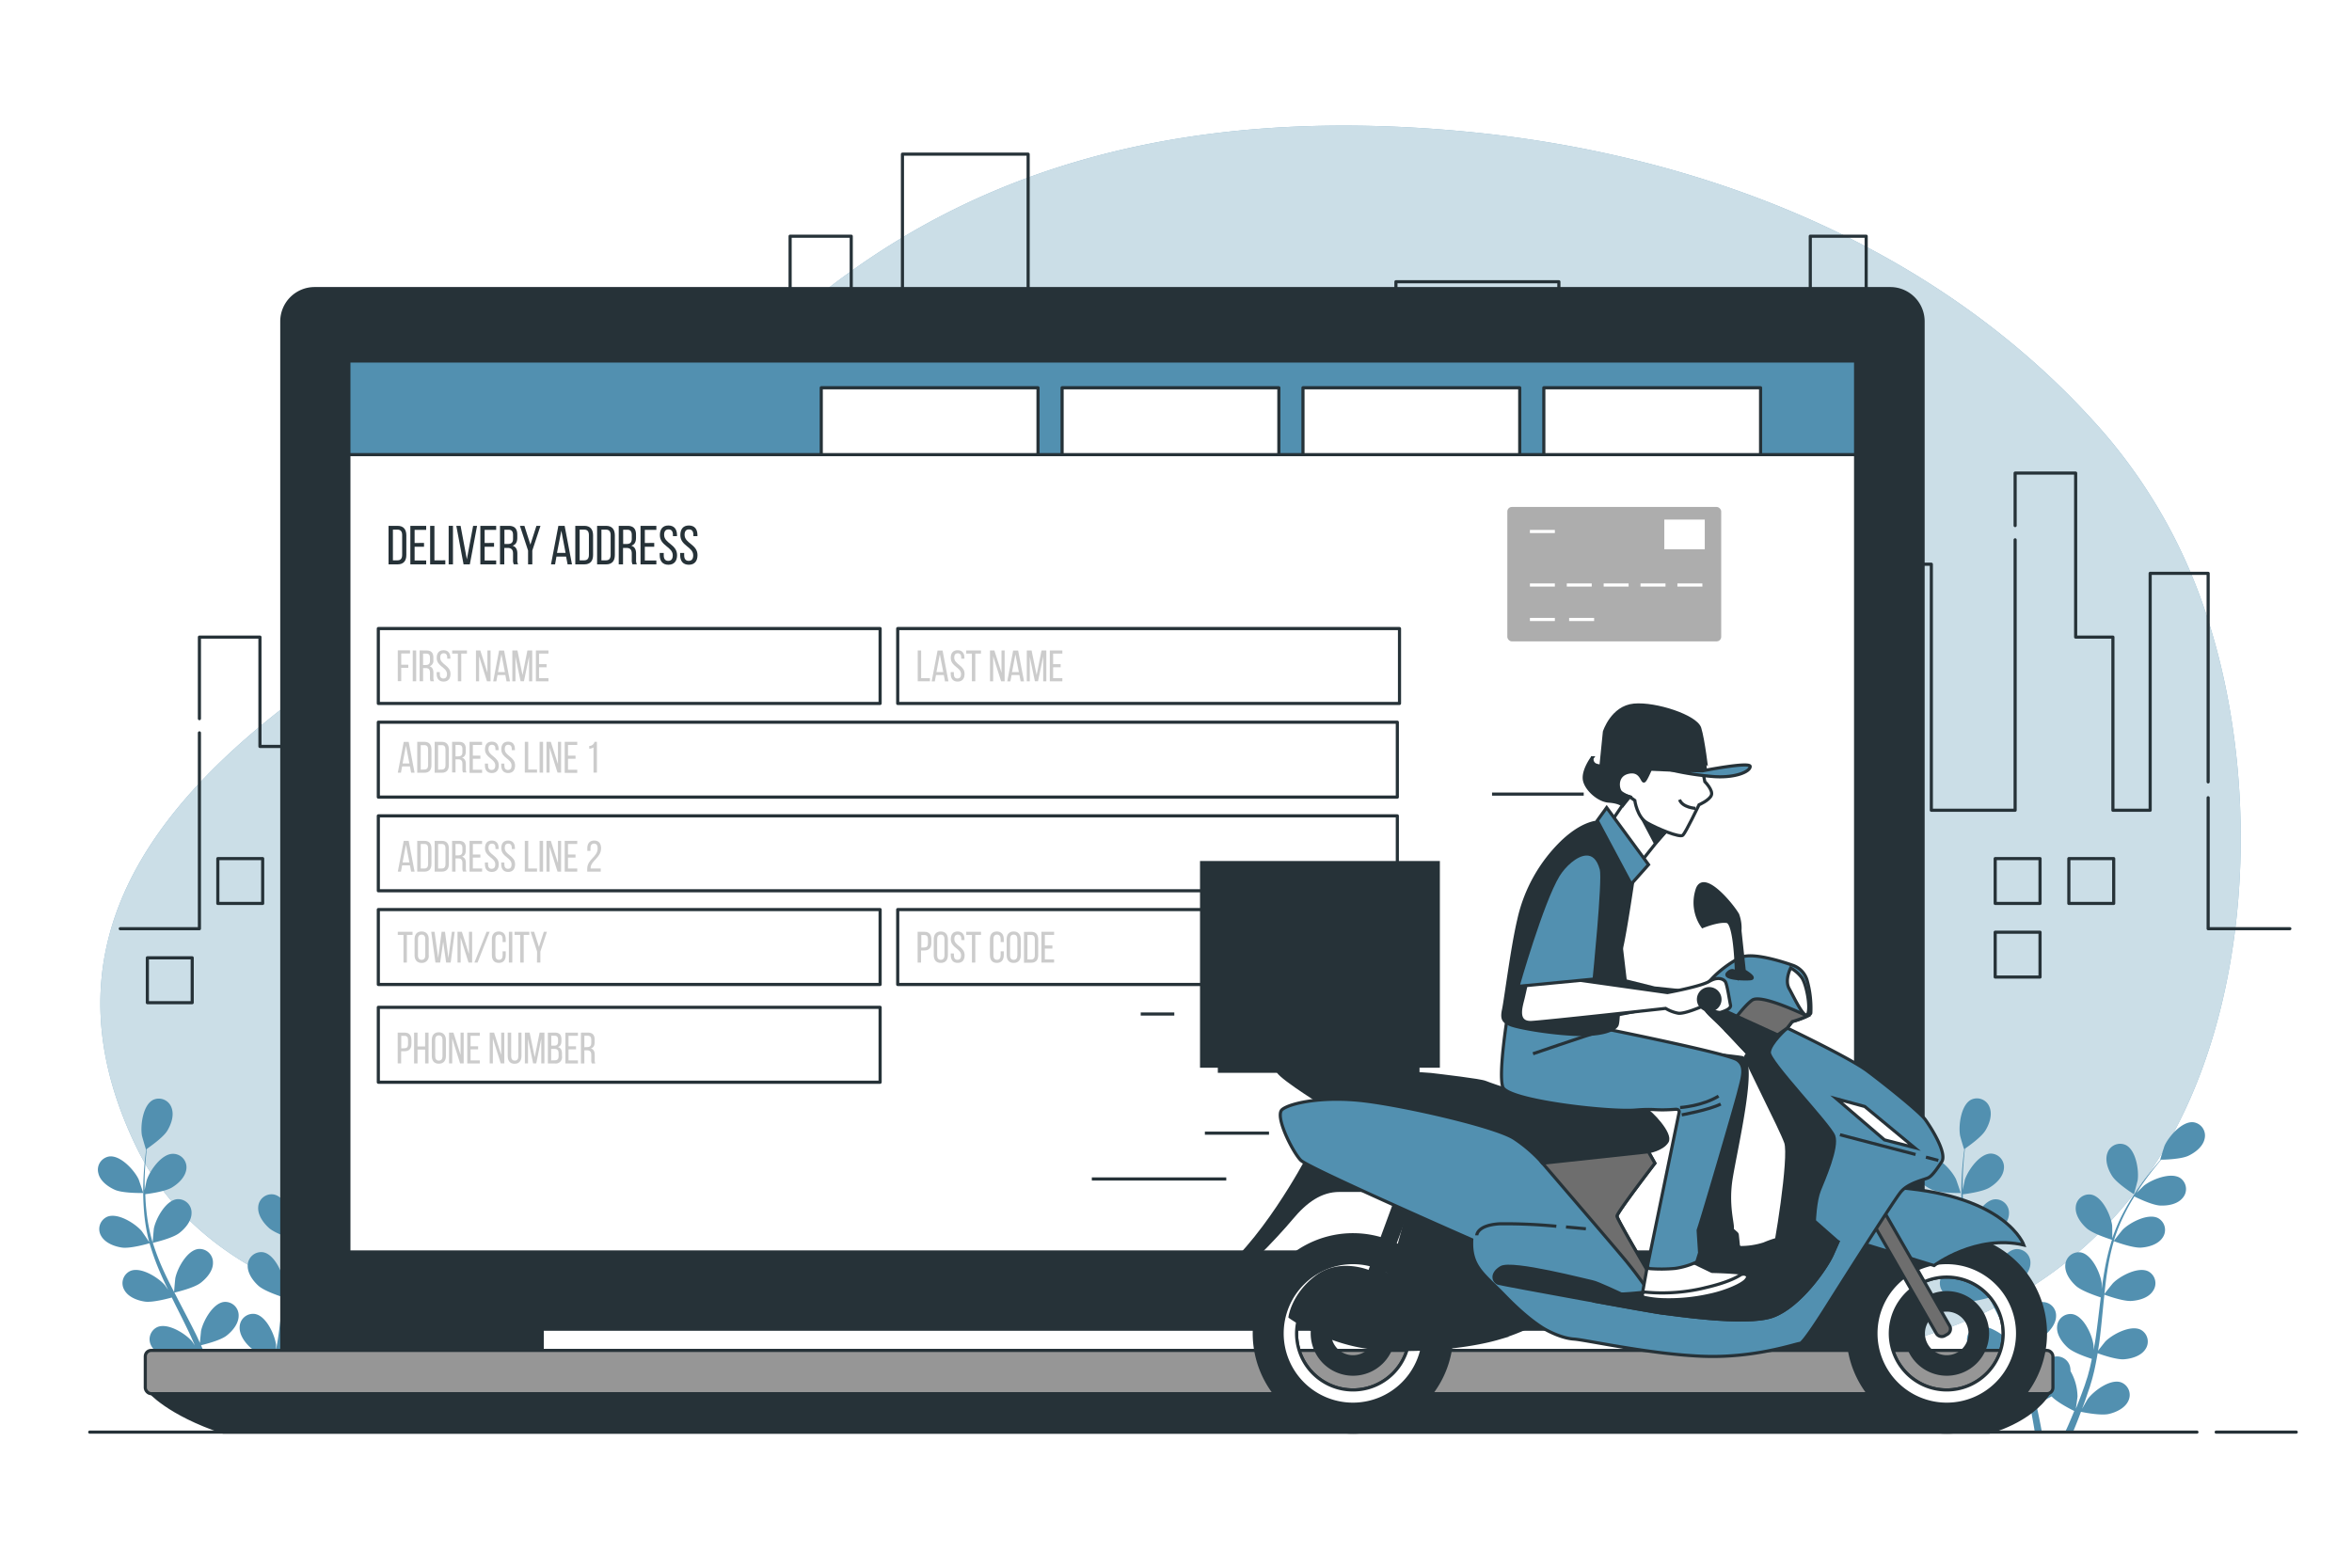 <svg class="animated" id="freepik_stories-delivery-address" xmlns="http://www.w3.org/2000/svg" viewBox="0 0 750 500" version="1.1" xmlns:xlink="http://www.w3.org/1999/xlink" ><style>svg#freepik_stories-delivery-address:not(.animated) .animable {opacity: 0;}svg#freepik_stories-delivery-address.animated #freepik--background-simple--inject-39 {animation: 1.5s Infinite  linear floating;animation-delay: 0s;}svg#freepik_stories-delivery-address.animated #freepik--Character--inject-39 {animation: 1.5s Infinite  linear shake;animation-delay: 0s;}            @keyframes floating {                0% {                    opacity: 1;                    transform: translateY(0px);                }                50% {                    transform: translateY(-10px);                }                100% {                    opacity: 1;                    transform: translateY(0px);                }            }                    @keyframes shake {                10%, 90% {                    transform: translate3d(-1px, 0, 0);                  }                  20%, 80% {                    transform: translate3d(2px, 0, 0);                  }                  30%, 50%, 70% {                    transform: translate3d(-4px, 0, 0);                  }                  40%, 60% {                    transform: translate3d(4px, 0, 0);                  }            }        </style><g id="freepik--background-simple--inject-39" class="animable" style="transform-origin: 373.266px 237.44px;"><path d="M704,197.43a169.29,169.29,0,0,0-33.21-59.53C619.5,79.11,544,49.33,467.73,42c-192-18.38-242.91,99.57-278.21,121.27C120.61,205.65-6.57,262,43.32,365.52c27.53,57.09,108.39,62.17,163,62.52,159.31,1,180.75-22.47,265.51-3.07s170.64,14.24,215-53.13C718.41,323.88,721.3,250.93,704,197.43Z" style="fill: #5290B0; transform-origin: 373.266px 237.44px;" id="el0p9dp0izk7cc" class="animable"></path><g id="elvf0ak0w6dup"><path d="M704,197.43a169.29,169.29,0,0,0-33.21-59.53C619.5,79.11,544,49.33,467.73,42c-192-18.38-242.91,99.57-278.21,121.27C120.61,205.65-6.57,262,43.32,365.52c27.53,57.09,108.39,62.17,163,62.52,159.31,1,180.75-22.47,265.51-3.07s170.64,14.24,215-53.13C718.41,323.88,721.3,250.93,704,197.43Z" style="fill: rgb(255, 255, 255); opacity: 0.7; transform-origin: 373.266px 237.44px;" class="animable" id="el2xdz99qu4xc"></path></g></g><g id="freepik--Buildings--inject-39" class="animable" style="transform-origin: 384.265px 184.48px;"><polyline points="704.13 254.43 704.13 296.2 730.18 296.2" style="fill: none; stroke: rgb(38, 50, 56); stroke-linecap: round; stroke-linejoin: round; transform-origin: 717.155px 275.315px;" id="elf6fq2vnnwwu" class="animable"></polyline><polyline points="642.58 167.63 642.58 150.89 661.88 150.89 661.88 203.2 673.76 203.2 673.76 258.42 685.64 258.42 685.64 182.86 704.13 182.86 704.13 249.38" style="fill: none; stroke: rgb(38, 50, 56); stroke-linecap: round; stroke-linejoin: round; transform-origin: 673.355px 204.655px;" id="el06js45tja7d" class="animable"></polyline><polyline points="63.59 229.2 63.59 203.2 82.89 203.2 82.89 238.07 102.19 238.07 102.19 177.04 146.73 177.04 146.73 232.26 186.81 232.26 186.81 159.61 219.47 159.61 219.47 229.36 251.95 229.36 251.95 75.33 271.44 75.33 271.44 139.26 287.77 139.26 287.77 49.17 327.85 49.17 327.85 238.07 381.3 238.07 381.3 113.11 415.44 113.11 415.44 185.76 445.13 185.76 445.13 89.86 497.09 89.86 497.09 194.48 523.82 194.48 523.82 133.45 544.6 133.45 544.6 174.14 565.38 174.14 565.38 124.73 577.26 124.73 577.26 75.33 595.08 75.33 595.08 215.66 611.36 215.66 611.36 179.95 615.86 179.95 615.86 258.42 642.58 258.42 642.58 172.17" style="fill: none; stroke: rgb(38, 50, 56); stroke-linecap: round; stroke-linejoin: round; transform-origin: 353.085px 153.795px;" id="elpzjlvk3j9a" class="animable"></polyline><polyline points="38.35 296.2 63.59 296.2 63.59 233.74" style="fill: none; stroke: rgb(38, 50, 56); stroke-linecap: round; stroke-linejoin: round; transform-origin: 50.97px 264.97px;" id="elfxmz9dbl834" class="animable"></polyline><rect x="636.22" y="273.84" width="14.3" height="14.3" style="fill: none; stroke: rgb(38, 50, 56); stroke-linecap: round; stroke-linejoin: round; transform-origin: 643.37px 280.99px;" id="elyhhqdelwa5m" class="animable"></rect><rect x="659.71" y="273.84" width="14.3" height="14.3" style="fill: none; stroke: rgb(38, 50, 56); stroke-linecap: round; stroke-linejoin: round; transform-origin: 666.86px 280.99px;" id="eltwzhq2a1p0j" class="animable"></rect><rect x="69.46" y="273.84" width="14.3" height="14.3" style="fill: none; stroke: rgb(38, 50, 56); stroke-linecap: round; stroke-linejoin: round; transform-origin: 76.61px 280.99px;" id="elqyx8cl0wfq" class="animable"></rect><rect x="46.99" y="305.49" width="14.3" height="14.3" style="fill: none; stroke: rgb(38, 50, 56); stroke-linecap: round; stroke-linejoin: round; transform-origin: 54.14px 312.64px;" id="elyxsmo479sb" class="animable"></rect><rect x="636.22" y="297.32" width="14.3" height="14.3" style="fill: none; stroke: rgb(38, 50, 56); stroke-linecap: round; stroke-linejoin: round; transform-origin: 643.37px 304.47px;" id="elzn9sc9pv4gl" class="animable"></rect></g><g id="freepik--Plants--inject-39" class="animable" style="transform-origin: 367.169px 403.573px;"><path d="M616.21,379.5c2.6,1.14,8.95,1,9,1s-1.37-4.16-1.49-4.41c-1.39-2.91-5.8-7.73-9.39-7.24a4.28,4.28,0,0,0-3.44,5.36C611.45,376.69,614,378.53,616.21,379.5Z" style="fill: #5290B0; transform-origin: 617.974px 374.66px;" id="elevmgf67zqbp" class="animable"></path><path d="M618.4,397.9c2.7.4,8.37-1.25,8.82-1.38a74.48,74.48,0,0,0,3.44,9.51c.78,1.81,1.62,3.6,2.48,5.39-.51-.76-1-1.43-1.06-1.52-2.11-2.44-7.63-5.92-11-4.51a4.28,4.28,0,0,0-1.9,6.09c1.23,2.24,4.17,3.35,6.56,3.69s7.29-.95,8.57-1.31c.34.68.67,1.37,1,2.05,1.65,3.27,3.3,6.52,4.82,9.77.54,1.14,1,2.28,1.52,3.43-.46-.68-.86-1.24-.92-1.32-2.12-2.44-7.64-5.92-11-4.51a4.29,4.29,0,0,0-1.9,6.09c1.23,2.24,4.18,3.34,6.56,3.69s6.82-.82,8.34-1.25c.47,1.19.94,2.38,1.34,3.55.26.8.56,1.56.77,2.38s.45,1.62.67,2.41c.37,1.55.76,3.14,1.09,4.66.23,1.05.43,2.06.64,3.08-.52-1.15-1.59-3.36-1.7-3.54-1.72-2.74-6.65-7-10.16-6.12a4.3,4.3,0,0,0-2.8,5.73c.88,2.4,3.63,3.94,5.93,4.65,2.55.77,8.17.06,8.88,0,.33,1.68.64,3.32.91,4.87.21,1.15.39,2.25.56,3.31h2.25c-.21-1.18-.44-2.41-.7-3.7-.33-1.71-.73-3.53-1.15-5.4a42.92,42.92,0,0,0,4.95-2.32c1.86,2,6.6,4.35,7.22,4.65-.65,1.59-1.29,3.13-1.92,4.57l-1,2.2H661c.19-.45.38-.9.57-1.37.66-1.61,1.34-3.34,2-5.13.68.14,6.25,1.28,8.85.69,2.35-.53,5.2-1.86,6.26-4.19a4.29,4.29,0,0,0-2.37-5.92c-3.43-1.15-8.67,2.74-10.58,5.34-.12.16-1.16,2-1.8,3.11.27-.74.55-1.44.82-2.2.55-1.49,1-3,1.6-4.62.23-.79.47-1.58.71-2.39s.43-1.67.65-2.51c.46-2,.84-4,1.18-6,1.3.48,6,2.1,8.39,1.93s5.43-1.05,6.83-3.19a4.29,4.29,0,0,0-1.44-6.21c-3.22-1.66-9,1.4-11.28,3.68-.14.14-1.6,2-2.38,3,.19-1.23.39-2.44.54-3.69.45-3.59.78-7.23,1.14-10.87.11-1.11.23-2.22.35-3.33.46.17,6,2.22,8.68,2,2.4-.16,5.43-1,6.82-3.19a4.28,4.28,0,0,0-1.44-6.21c-3.22-1.66-9,1.4-11.27,3.68-.18.17-2.27,2.79-2.77,3.49.25-2.45.53-4.88.91-7.27a75.62,75.62,0,0,1,2.08-9.56c.22.08,6,2.25,8.73,2.05,2.41-.16,5.43-1.05,6.83-3.19a4.29,4.29,0,0,0-1.44-6.21c-3.22-1.66-9,1.4-11.28,3.68-.18.18-2.43,3-2.8,3.54,0-.18.09-.37.14-.55a55.73,55.73,0,0,1,3.79-9.05c.82-1.61,1.7-3.1,2.58-4.54,1,.52,5.75,2.81,8.27,2.91s5.51-.45,7.13-2.43a4.28,4.28,0,0,0-.74-6.33c-3-2-9.09.41-11.61,2.42-.14.11-1.42,1.38-2.33,2.32.41-.64.82-1.31,1.22-1.92,1.52-2.28,3.05-4.27,4.41-6,.79-1,1.52-1.87,2.21-2.69,1.27,0,6.39-.18,8.63-1.23s4.68-2.94,5.21-5.44a4.28,4.28,0,0,0-3.58-5.27c-3.6-.39-7.87,4.54-9.19,7.49-.11.26-1.43,4.45-1.37,4.45H689c-.68.78-1.4,1.61-2.17,2.54-1.41,1.73-3,3.7-4.55,5.95a76.32,76.32,0,0,0-4.72,7.52,55.29,55.29,0,0,0-4,9.08s0,.08,0,.11c0-1.06,0-4-.05-4.25-.42-3.2-3.11-9.15-6.66-9.81a4.27,4.27,0,0,0-4.94,4c-.21,2.54,1.63,5.09,3.43,6.7,2,1.81,7.67,3.57,8.12,3.71a74.64,74.64,0,0,0-2.38,9.83c-.35,1.94-.64,3.9-.9,5.87,0-.92,0-1.74,0-1.85-.41-3.21-3.1-9.16-6.66-9.82a4.29,4.29,0,0,0-4.94,4c-.21,2.55,1.64,5.1,3.44,6.71s6.6,3.22,7.87,3.63c-.09.75-.19,1.51-.28,2.26-.44,3.64-.86,7.26-1.37,10.81-.19,1.25-.41,2.47-.63,3.69,0-.81,0-1.5-.05-1.6-.41-3.2-3.1-9.15-6.66-9.81a4.28,4.28,0,0,0-4.94,4c-.21,2.54,1.64,5.09,3.44,6.7s6.14,3.07,7.64,3.56c-.26,1.24-.52,2.49-.83,3.69-.24.81-.4,1.61-.68,2.42s-.51,1.59-.77,2.37c-.54,1.5-1.09,3-1.66,4.49-.39,1-.77,2-1.16,2.92.19-1.24.53-3.68.53-3.88a16.64,16.64,0,0,0-2.23-8.1,5,5,0,0,0-.06-.94,4.29,4.29,0,0,0-5.24-3.64c-3.49.93-5.71,7.07-5.88,10.3,0,.19.12,2.27.22,3.58-.18-.76-.34-1.5-.53-2.28-.37-1.55-.78-3.08-1.22-4.73-.23-.79-.48-1.59-.72-2.4s-.56-1.62-.85-2.44c-.69-1.89-1.48-3.78-2.32-5.66,1.35-.32,6.14-1.54,8.07-3s3.94-3.87,3.93-6.43a4.29,4.29,0,0,0-4.63-4.38c-3.6.39-6.72,6.12-7.37,9.29,0,.19-.26,2.52-.35,3.8-.51-1.13-1-2.26-1.58-3.38-1.61-3.24-3.34-6.47-5-9.69l-1.55-3c.49-.11,6.21-1.44,8.37-3.1,1.91-1.47,3.94-3.87,3.93-6.42a4.29,4.29,0,0,0-4.63-4.39c-3.6.39-6.72,6.12-7.37,9.29,0,.24-.36,3.58-.39,4.44-1.13-2.19-2.24-4.37-3.25-6.57a75.38,75.38,0,0,1-3.53-9.12c.22-.05,6.21-1.41,8.41-3.11,1.92-1.46,3.95-3.87,3.93-6.42a4.28,4.28,0,0,0-4.63-4.39c-3.59.39-6.72,6.12-7.37,9.29,0,.25-.37,3.85-.39,4.5,0-.18-.13-.36-.18-.54a54.63,54.63,0,0,1-1.83-9.63c-.21-1.8-.3-3.53-.35-5.22,1.14-.13,6.34-.83,8.5-2.13s4.35-3.42,4.61-6a4.29,4.29,0,0,0-4.12-4.87c-3.62,0-7.35,5.35-8.35,8.43,0,.16-.41,1.92-.66,3.21,0-.76,0-1.55,0-2.27,0-2.74.18-5.25.35-7.47.11-1.26.23-2.39.36-3.46,1.05-.72,5.23-3.67,6.52-5.78s2.28-5,1.35-7.42a4.29,4.29,0,0,0-5.9-2.42c-3.21,1.66-4.06,8.14-3.53,11.32,0,.28,1.26,4.5,1.32,4.47l.06-.05c-.14,1-.28,2.12-.41,3.32-.22,2.22-.45,4.73-.51,7.48a77.05,77.05,0,0,0,.21,8.87,55.76,55.76,0,0,0,1.64,9.79s0,.08,0,.12c-.57-.9-2.25-3.34-2.4-3.52-2.11-2.44-7.63-5.92-11-4.51a4.29,4.29,0,0,0-1.9,6.09C613.07,396.45,616,397.55,618.4,397.9Z" style="fill: #5290B0; transform-origin: 657.272px 403.553px;" id="el1iwxle7jqsp" class="animable"></path><path d="M680.47,380.9s1.15-4.22,1.19-4.5c.45-3.2-.57-9.65-3.83-11.22a4.28,4.28,0,0,0-5.83,2.58c-.87,2.4.23,5.35,1.55,7.37C675.09,377.51,680.46,380.9,680.47,380.9Z" style="fill: #5290B0; transform-origin: 676.725px 372.851px;" id="elbkbckteojvt" class="animable"></path><path d="M36.68,379.5c2.6,1.14,9,1,9,1s-1.37-4.16-1.49-4.41c-1.39-2.91-5.8-7.73-9.39-7.24a4.27,4.27,0,0,0-3.43,5.36C31.92,376.69,34.47,378.53,36.68,379.5Z" style="fill: #5290B0; transform-origin: 38.447px 374.66px;" id="elmvpug3wp5k" class="animable"></path><path d="M38.88,397.9c2.69.4,8.36-1.25,8.81-1.38A76,76,0,0,0,51.13,406c.78,1.81,1.62,3.6,2.49,5.39-.52-.76-1-1.43-1.06-1.52-2.12-2.44-7.64-5.92-11-4.51a4.29,4.29,0,0,0-1.9,6.09c1.23,2.24,4.18,3.35,6.56,3.69s7.29-.95,8.57-1.31c.34.68.67,1.37,1,2.05,1.64,3.27,3.29,6.52,4.81,9.77.54,1.14,1,2.28,1.52,3.43-.46-.68-.85-1.24-.92-1.32-2.12-2.44-7.64-5.92-11-4.51a4.29,4.29,0,0,0-1.9,6.09c1.23,2.24,4.18,3.34,6.57,3.69s6.81-.82,8.33-1.25c.47,1.19.94,2.38,1.34,3.55.26.8.56,1.56.77,2.38s.45,1.62.67,2.41c.37,1.55.77,3.14,1.09,4.66.23,1.05.44,2.06.64,3.08-.52-1.15-1.59-3.36-1.7-3.54-1.72-2.74-6.65-7-10.16-6.12A4.29,4.29,0,0,0,53.14,444c.87,2.4,3.62,3.94,5.93,4.65,2.54.77,8.16.06,8.87,0,.33,1.68.65,3.32.92,4.87.2,1.15.38,2.25.55,3.31h2.26c-.22-1.18-.45-2.41-.71-3.7-.33-1.71-.72-3.53-1.14-5.4a43.91,43.91,0,0,0,4.94-2.32c1.86,2,6.6,4.35,7.22,4.65-.65,1.59-1.29,3.13-1.92,4.57-.33.76-.66,1.48-1,2.2h2.38c.19-.45.38-.9.57-1.37.67-1.61,1.34-3.34,2-5.13.68.14,6.25,1.28,8.85.69,2.35-.53,5.2-1.86,6.26-4.19a4.28,4.28,0,0,0-2.37-5.92c-3.43-1.15-8.66,2.74-10.58,5.34-.12.16-1.16,2-1.8,3.11.28-.74.55-1.44.82-2.2.55-1.49,1-3,1.6-4.62.23-.79.47-1.58.71-2.39s.43-1.67.65-2.51c.47-2,.84-4,1.18-6,1.31.48,6,2.1,8.39,1.93s5.43-1.05,6.83-3.19a4.28,4.28,0,0,0-1.44-6.21c-3.22-1.66-9,1.4-11.28,3.68-.14.14-1.6,2-2.38,3,.19-1.23.39-2.44.54-3.69.45-3.59.79-7.23,1.14-10.87.11-1.11.23-2.22.35-3.33.46.17,6,2.22,8.68,2,2.41-.16,5.43-1,6.82-3.19a4.28,4.28,0,0,0-1.44-6.21c-3.21-1.66-9,1.4-11.27,3.68-.17.17-2.27,2.79-2.77,3.49.26-2.45.54-4.88.91-7.27a75.62,75.62,0,0,1,2.09-9.56c.21.08,5.95,2.25,8.73,2.05,2.4-.16,5.43-1.05,6.82-3.19a4.29,4.29,0,0,0-1.44-6.21c-3.22-1.66-9,1.4-11.27,3.68-.18.18-2.44,3-2.81,3.54.05-.18.09-.37.14-.55a55.73,55.73,0,0,1,3.79-9.05c.82-1.61,1.7-3.1,2.59-4.54,1,.52,5.75,2.81,8.26,2.91s5.51-.45,7.14-2.43a4.29,4.29,0,0,0-.75-6.33c-3-2-9.09.41-11.61,2.42-.14.11-1.41,1.38-2.33,2.32.41-.64.82-1.31,1.23-1.92,1.51-2.28,3-4.27,4.4-6,.79-1,1.52-1.87,2.21-2.69,1.27,0,6.39-.18,8.63-1.23s4.68-2.94,5.21-5.44a4.28,4.28,0,0,0-3.58-5.27c-3.6-.39-7.87,4.54-9.19,7.49-.11.26-1.43,4.45-1.36,4.45h.07c-.68.78-1.4,1.61-2.17,2.54-1.41,1.73-3,3.7-4.55,5.95A78.24,78.24,0,0,0,98,385.83a55.29,55.29,0,0,0-4,9.08l0,.11c0-1.06,0-4-.06-4.25-.42-3.2-3.1-9.15-6.66-9.81a4.27,4.27,0,0,0-4.94,4c-.21,2.54,1.64,5.09,3.44,6.7,2,1.81,7.66,3.57,8.11,3.71a76.25,76.25,0,0,0-2.38,9.83c-.35,1.94-.63,3.9-.9,5.87,0-.92,0-1.74,0-1.85-.42-3.21-3.11-9.16-6.67-9.82a4.29,4.29,0,0,0-4.94,4c-.2,2.55,1.64,5.1,3.44,6.71s6.6,3.22,7.87,3.63c-.09.75-.19,1.51-.28,2.26-.44,3.64-.85,7.26-1.37,10.81-.18,1.25-.41,2.47-.63,3.69,0-.81,0-1.5,0-1.6-.42-3.2-3.11-9.15-6.66-9.81a4.27,4.27,0,0,0-4.94,4c-.21,2.54,1.63,5.09,3.43,6.7s6.14,3.07,7.65,3.56c-.27,1.24-.53,2.49-.84,3.69-.23.81-.4,1.61-.68,2.42s-.51,1.59-.77,2.37c-.54,1.5-1.09,3-1.66,4.49-.38,1-.77,2-1.16,2.92.2-1.24.53-3.68.53-3.88a16.64,16.64,0,0,0-2.23-8.1,5,5,0,0,0-.06-.94,4.28,4.28,0,0,0-5.23-3.64c-3.5.93-5.72,7.07-5.88,10.3,0,.19.11,2.27.21,3.58-.18-.76-.34-1.5-.53-2.28-.37-1.55-.78-3.08-1.21-4.73-.24-.79-.48-1.59-.73-2.4s-.56-1.62-.84-2.44c-.69-1.89-1.49-3.78-2.33-5.66,1.36-.32,6.15-1.54,8.07-3s3.95-3.87,3.93-6.43a4.29,4.29,0,0,0-4.63-4.38c-3.6.39-6.72,6.12-7.37,9.29,0,.19-.26,2.52-.35,3.8-.51-1.13-1-2.26-1.58-3.38-1.61-3.24-3.33-6.47-5-9.69-.53-1-1-2-1.55-3,.48-.11,6.2-1.44,8.36-3.1,1.91-1.47,4-3.87,3.93-6.42a4.29,4.29,0,0,0-4.63-4.39c-3.6.39-6.72,6.12-7.37,9.29-.05.24-.35,3.58-.39,4.44-1.13-2.19-2.24-4.37-3.25-6.57a75.38,75.38,0,0,1-3.53-9.12c.23-.05,6.21-1.41,8.41-3.11,1.92-1.46,3.95-3.87,3.93-6.42a4.28,4.28,0,0,0-4.62-4.39c-3.6.39-6.72,6.12-7.38,9.29-.05.25-.37,3.85-.38,4.5-.06-.18-.14-.36-.19-.54a55.56,55.56,0,0,1-1.83-9.63c-.2-1.8-.3-3.53-.35-5.22,1.14-.13,6.35-.83,8.5-2.13s4.35-3.42,4.61-6A4.29,4.29,0,0,0,55.12,368c-3.61,0-7.35,5.35-8.34,8.43-.06.16-.42,1.92-.67,3.21,0-.76,0-1.55,0-2.27,0-2.74.17-5.25.35-7.47.1-1.26.23-2.39.35-3.46,1-.72,5.24-3.67,6.52-5.78s2.29-5,1.35-7.42a4.29,4.29,0,0,0-5.9-2.42c-3.21,1.66-4.06,8.14-3.53,11.32.05.28,1.26,4.5,1.32,4.47l.06-.05c-.14,1-.28,2.12-.41,3.32-.22,2.22-.45,4.73-.51,7.48a77.05,77.05,0,0,0,.21,8.87A55.8,55.8,0,0,0,47.54,396l0,.12c-.57-.9-2.24-3.34-2.39-3.52-2.12-2.44-7.64-5.92-11-4.51a4.29,4.29,0,0,0-1.9,6.09C33.54,396.45,36.49,397.55,38.88,397.9Z" style="fill: #5290B0; transform-origin: 77.607px 403.613px;" id="elrxq653yilgq" class="animable"></path><path d="M100.94,380.9c.06,0,1.16-4.22,1.19-4.5.45-3.2-.57-9.65-3.83-11.22a4.28,4.28,0,0,0-5.83,2.58c-.87,2.4.24,5.35,1.55,7.37C95.56,377.51,100.94,380.9,100.94,380.9Z" style="fill: #5290B0; transform-origin: 97.196px 372.851px;" id="elyf0fm19fczf" class="animable"></path></g><g id="freepik--Device--inject-39" class="animable" style="transform-origin: 350.48px 274.405px;"><path d="M100.32,92.05H602.77a10.46,10.46,0,0,1,10.46,10.46V431.76a0,0,0,0,1,0,0H89.86a0,0,0,0,1,0,0V102.51A10.46,10.46,0,0,1,100.32,92.05Z" style="fill: rgb(38, 50, 56); stroke: rgb(38, 50, 56); stroke-miterlimit: 10; transform-origin: 351.545px 261.905px;" id="el602pnuzp4rv" class="animable"></path><rect x="111.25" y="115.13" width="480.46" height="284.18" style="fill: rgb(255, 255, 255); stroke: rgb(38, 50, 56); stroke-linecap: round; stroke-linejoin: round; transform-origin: 351.48px 257.22px;" id="el9fe4mej95fk" class="animable"></rect><rect x="120.64" y="200.47" width="160.01" height="23.89" style="fill: rgb(255, 255, 255); stroke: rgb(38, 50, 56); stroke-linecap: round; stroke-linejoin: round; transform-origin: 200.645px 212.415px;" id="elv9qyhdntlyp" class="animable"></rect><rect x="120.64" y="321.28" width="160.01" height="23.89" style="fill: rgb(255, 255, 255); stroke: rgb(38, 50, 56); stroke-linecap: round; stroke-linejoin: round; transform-origin: 200.645px 333.225px;" id="el6moj863zvmn" class="animable"></rect><rect x="286.26" y="200.47" width="160.01" height="23.89" style="fill: rgb(255, 255, 255); stroke: rgb(38, 50, 56); stroke-linecap: round; stroke-linejoin: round; transform-origin: 366.265px 212.415px;" id="elgi8eplu1m6f" class="animable"></rect><rect x="120.64" y="290.1" width="160.01" height="23.89" style="fill: rgb(255, 255, 255); stroke: rgb(38, 50, 56); stroke-linecap: round; stroke-linejoin: round; transform-origin: 200.645px 302.045px;" id="elua71ohoq8j9" class="animable"></rect><rect x="286.26" y="290.1" width="160.01" height="23.89" style="fill: rgb(255, 255, 255); stroke: rgb(38, 50, 56); stroke-linecap: round; stroke-linejoin: round; transform-origin: 366.265px 302.045px;" id="el75fnta12a8f" class="animable"></rect><rect x="120.64" y="230.34" width="324.94" height="23.89" style="fill: rgb(255, 255, 255); stroke: rgb(38, 50, 56); stroke-linecap: round; stroke-linejoin: round; transform-origin: 283.11px 242.285px;" id="elh93ym9nh8l" class="animable"></rect><rect x="120.64" y="260.21" width="324.94" height="23.89" style="fill: rgb(255, 255, 255); stroke: rgb(38, 50, 56); stroke-linecap: round; stroke-linejoin: round; transform-origin: 283.11px 272.155px;" id="elpuplna36ok" class="animable"></rect><path d="M126.78,167.71c1.91,0,2.79,1.16,2.79,3.06V177c0,1.87-.88,3-2.79,3H123.9V167.71Zm0,11c1,0,1.46-.62,1.46-1.74v-6.32c0-1.12-.48-1.73-1.48-1.73h-1.47v9.79Z" style="fill: rgb(38, 50, 56); transform-origin: 126.735px 173.855px;" id="el9u90xatutyi" class="animable"></path><path d="M135.21,173.15v1.23h-3v4.37h3.69V180h-5.05V167.71h5.05V169h-3.69v4.19Z" style="fill: rgb(38, 50, 56); transform-origin: 133.375px 173.855px;" id="elt8y4klo96wh" class="animable"></path><path d="M137.16,180V167.71h1.37v11H142V180Z" style="fill: rgb(38, 50, 56); transform-origin: 139.58px 173.855px;" id="ela7jr7i8uf3d" class="animable"></path><path d="M144.44,167.71V180h-1.37V167.71Z" style="fill: rgb(38, 50, 56); transform-origin: 143.755px 173.855px;" id="eltmkhi1on5wi" class="animable"></path><path d="M146.87,167.71l2,10.69,2-10.69h1.26L149.82,180h-2l-2.31-12.28Z" style="fill: rgb(38, 50, 56); transform-origin: 148.82px 173.855px;" id="eli8q065xadhn" class="animable"></path><path d="M157.54,173.15v1.23h-3v4.37h3.68V180h-5.05V167.71h5.05V169h-3.68v4.19Z" style="fill: rgb(38, 50, 56); transform-origin: 155.695px 173.855px;" id="elem8x2m2n3g7" class="animable"></path><path d="M162.22,167.71c1.93,0,2.73,1,2.73,2.81v1c0,1.35-.47,2.19-1.52,2.53,1.12.33,1.54,1.24,1.54,2.56v1.91a3,3,0,0,0,.25,1.47h-1.39a3.16,3.16,0,0,1-.23-1.49v-1.93c0-1.38-.65-1.82-1.79-1.82h-1V180h-1.37V167.71Zm-.35,5.79c1.08,0,1.73-.35,1.73-1.68v-1.18c0-1.1-.4-1.68-1.42-1.68h-1.33v4.54Z" style="fill: rgb(38, 50, 56); transform-origin: 162.33px 173.855px;" id="el9q5jyhpdfqs" class="animable"></path><path d="M168.39,175.59l-2.6-7.88h1.43l1.91,6,1.93-6h1.29l-2.61,7.88V180h-1.35Z" style="fill: rgb(38, 50, 56); transform-origin: 169.07px 173.855px;" id="elxxcs1yptaid" class="animable"></path><path d="M177.44,177.52,177,180H175.7l2.35-12.28h2L182.39,180H181l-.48-2.47Zm.17-1.18h2.74L179,169.26Z" style="fill: rgb(38, 50, 56); transform-origin: 179.045px 173.86px;" id="elmfvrjehoqi" class="animable"></path><path d="M186.33,167.71c1.91,0,2.79,1.16,2.79,3.06V177c0,1.87-.88,3-2.79,3h-2.88V167.71Zm0,11c1,0,1.46-.62,1.46-1.74v-6.32c0-1.12-.47-1.73-1.47-1.73h-1.48v9.79Z" style="fill: rgb(38, 50, 56); transform-origin: 186.285px 173.855px;" id="eljvveseozqwf" class="animable"></path><path d="M193.27,167.71c1.92,0,2.79,1.16,2.79,3.06V177c0,1.87-.87,3-2.79,3H190.4V167.71Zm0,11c1,0,1.45-.62,1.45-1.74v-6.32c0-1.12-.47-1.73-1.47-1.73h-1.47v9.79Z" style="fill: rgb(38, 50, 56); transform-origin: 193.23px 173.855px;" id="elm6863pejmd" class="animable"></path><path d="M200.08,167.71c1.93,0,2.73,1,2.73,2.81v1c0,1.35-.47,2.19-1.52,2.53,1.12.33,1.54,1.24,1.54,2.56v1.91a3,3,0,0,0,.25,1.47h-1.39a3.16,3.16,0,0,1-.23-1.49v-1.93c0-1.38-.65-1.82-1.79-1.82h-1V180h-1.37V167.71Zm-.35,5.79c1.08,0,1.73-.35,1.73-1.68v-1.18c0-1.1-.4-1.68-1.42-1.68h-1.33v4.54Z" style="fill: rgb(38, 50, 56); transform-origin: 200.19px 173.855px;" id="el0q916sqesip" class="animable"></path><path d="M208.62,173.15v1.23h-3v4.37h3.68V180h-5.05V167.71h5.05V169h-3.68v4.19Z" style="fill: rgb(38, 50, 56); transform-origin: 206.775px 173.855px;" id="elf8efsyw0x5s" class="animable"></path><path d="M215.88,170.66V171h-1.3v-.4c0-1.11-.42-1.75-1.4-1.75s-1.41.64-1.41,1.73c0,2.76,4.13,3,4.13,6.47,0,1.86-.9,3.07-2.77,3.07s-2.76-1.21-2.76-3.07v-.7h1.28v.77c0,1.11.46,1.76,1.44,1.76s1.44-.65,1.44-1.76c0-2.73-4.11-3-4.11-6.45,0-1.89.88-3.07,2.72-3.07S215.88,168.8,215.88,170.66Z" style="fill: rgb(38, 50, 56); transform-origin: 213.135px 173.86px;" id="elzrzkemzg8vg" class="animable"></path><path d="M222.4,170.66V171h-1.3v-.4c0-1.11-.42-1.75-1.4-1.75s-1.4.64-1.4,1.73c0,2.76,4.12,3,4.12,6.47,0,1.86-.9,3.07-2.77,3.07s-2.76-1.21-2.76-3.07v-.7h1.28v.77c0,1.11.46,1.76,1.44,1.76s1.44-.65,1.44-1.76c0-2.73-4.1-3-4.1-6.45,0-1.89.87-3.07,2.72-3.07S222.4,168.8,222.4,170.66Z" style="fill: rgb(38, 50, 56); transform-origin: 219.655px 173.86px;" id="el0kyajlciu2ma" class="animable"></path><path d="M130.2,212v1h-2.26v4.25h-1.1v-9.83h3.91v1h-2.81V212Z" style="fill: rgb(204, 204, 204); transform-origin: 128.795px 212.335px;" id="elo4bhpl5i8v" class="animable"></path><path d="M132.71,207.46v9.83h-1.1v-9.83Z" style="fill: rgb(204, 204, 204); transform-origin: 132.16px 212.375px;" id="elql9728g2kt8" class="animable"></path><path d="M136,207.46c1.54,0,2.19.79,2.19,2.25v.8a1.84,1.84,0,0,1-1.22,2c.9.27,1.23,1,1.23,2.05v1.53a2.51,2.51,0,0,0,.2,1.18h-1.11a2.56,2.56,0,0,1-.18-1.2v-1.54c0-1.11-.52-1.46-1.43-1.46h-.77v4.2h-1.1v-9.83Zm-.28,4.63c.87,0,1.39-.28,1.39-1.34v-.94c0-.89-.32-1.35-1.14-1.35h-1.06v3.63Z" style="fill: rgb(204, 204, 204); transform-origin: 136.105px 212.355px;" id="elfnym1xo9q16" class="animable"></path><path d="M143.61,209.82v.27h-1v-.32c0-.89-.34-1.41-1.12-1.41s-1.12.52-1.12,1.39c0,2.2,3.29,2.42,3.29,5.18,0,1.49-.71,2.46-2.21,2.46s-2.21-1-2.21-2.46v-.56h1V215c0,.88.36,1.4,1.15,1.4s1.15-.52,1.15-1.4c0-2.19-3.28-2.4-3.28-5.17,0-1.51.7-2.45,2.17-2.45S143.61,208.33,143.61,209.82Z" style="fill: rgb(204, 204, 204); transform-origin: 141.45px 212.385px;" id="elnpankzmce9a" class="animable"></path><path d="M146,217.29v-8.83h-1.81v-1h4.71v1h-1.82v8.83Z" style="fill: rgb(204, 204, 204); transform-origin: 146.545px 212.375px;" id="el8r2a4rf36c3" class="animable"></path><path d="M152.77,217.29h-1v-9.83h1.39l2.27,7.1v-7.1h1v9.83h-1.14l-2.51-7.95Z" style="fill: rgb(204, 204, 204); transform-origin: 154.1px 212.375px;" id="elhkevzzyyflk" class="animable"></path><path d="M158.65,215.31l-.38,2h-1l1.88-9.83h1.59l1.88,9.83h-1.1l-.38-2Zm.14-.94H161l-1.11-5.67Z" style="fill: rgb(204, 204, 204); transform-origin: 159.945px 212.395px;" id="elhfk660wkfk" class="animable"></path><path d="M167.08,217.27H166l-1.63-7.81v7.83h-1v-9.83H165l1.62,7.85,1.56-7.85h1.53v9.83h-1v-7.9Z" style="fill: rgb(204, 204, 204); transform-origin: 166.54px 212.375px;" id="el2qxf0sxtqjp" class="animable"></path><path d="M174.29,211.81v1h-2.4v3.49h3v1h-4v-9.83h4v1h-3v3.35Z" style="fill: rgb(204, 204, 204); transform-origin: 172.89px 212.385px;" id="elgygpcg4jpml" class="animable"></path><path d="M292.64,217.29v-9.83h1.09v8.83h2.81v1Z" style="fill: rgb(204, 204, 204); transform-origin: 294.59px 212.375px;" id="elis10k0lqcy" class="animable"></path><path d="M298.47,215.31l-.38,2h-1l1.88-9.83h1.59l1.88,9.83h-1.1l-.37-2Zm.14-.94h2.19l-1.11-5.67Z" style="fill: rgb(204, 204, 204); transform-origin: 299.765px 212.395px;" id="el2vjsjl2kyh2" class="animable"></path><path d="M307.53,209.82v.27h-1v-.32c0-.89-.34-1.41-1.13-1.41s-1.12.52-1.12,1.39c0,2.2,3.3,2.42,3.3,5.18,0,1.49-.72,2.46-2.22,2.46s-2.2-1-2.2-2.46v-.56h1V215c0,.88.37,1.4,1.15,1.4s1.15-.52,1.15-1.4c0-2.19-3.28-2.4-3.28-5.17,0-1.51.7-2.45,2.18-2.45S307.53,208.33,307.53,209.82Z" style="fill: rgb(204, 204, 204); transform-origin: 305.37px 212.385px;" id="elqm5al334dd" class="animable"></path><path d="M309.92,217.29v-8.83h-1.81v-1h4.7v1H311v8.83Z" style="fill: rgb(204, 204, 204); transform-origin: 310.46px 212.375px;" id="el1rilz2btcy6" class="animable"></path><path d="M316.69,217.29h-1v-9.83h1.39l2.28,7.1v-7.1h1v9.83h-1.13l-2.52-7.95Z" style="fill: rgb(204, 204, 204); transform-origin: 318.025px 212.375px;" id="el8cemmciz0f8" class="animable"></path><path d="M322.57,215.31l-.38,2h-1l1.88-9.83h1.59l1.88,9.83h-1.09l-.38-2Zm.14-.94h2.19l-1.11-5.67Z" style="fill: rgb(204, 204, 204); transform-origin: 323.865px 212.395px;" id="elt92bviyxtzr" class="animable"></path><path d="M331,217.27H330l-1.63-7.81v7.83h-.95v-9.83h1.53l1.61,7.85,1.56-7.85h1.53v9.83h-1v-7.9Z" style="fill: rgb(204, 204, 204); transform-origin: 330.535px 212.375px;" id="eltcxk6zyygta" class="animable"></path><path d="M338.22,211.81v1h-2.4v3.49h2.94v1h-4v-9.83h4v1h-2.94v3.35Z" style="fill: rgb(204, 204, 204); transform-origin: 336.76px 212.385px;" id="el44drbfj5dyh" class="animable"></path><path d="M128.23,244.44l-.38,2h-1l1.89-9.82h1.58l1.88,9.82H131.1l-.38-2Zm.14-.94h2.19l-1.11-5.67Z" style="fill: rgb(204, 204, 204); transform-origin: 129.525px 241.53px;" id="el1jz7dnz46e1" class="animable"></path><path d="M135.35,236.6c1.53,0,2.23.93,2.23,2.44v5c0,1.5-.7,2.42-2.23,2.42h-2.3V236.6Zm0,8.83c.79,0,1.17-.49,1.17-1.39v-5c0-.9-.38-1.39-1.18-1.39h-1.18v7.83Z" style="fill: rgb(204, 204, 204); transform-origin: 135.315px 241.53px;" id="ela5d4jcpu8b5" class="animable"></path><path d="M140.9,236.6c1.53,0,2.23.93,2.23,2.44v5c0,1.5-.7,2.42-2.23,2.42h-2.3V236.6Zm0,8.83c.78,0,1.16-.49,1.16-1.39v-5c0-.9-.38-1.39-1.18-1.39h-1.18v7.83Z" style="fill: rgb(204, 204, 204); transform-origin: 140.865px 241.53px;" id="el672ay1sud4" class="animable"></path><path d="M146.35,236.6c1.54,0,2.18.79,2.18,2.25v.8c0,1.08-.37,1.75-1.22,2,.9.26,1.24,1,1.24,2v1.53a2.47,2.47,0,0,0,.19,1.18h-1.1a2.48,2.48,0,0,1-.19-1.19v-1.54c0-1.11-.52-1.46-1.43-1.46h-.77v4.19h-1.09V236.6Zm-.29,4.63c.87,0,1.39-.28,1.39-1.35v-.94c0-.88-.32-1.34-1.13-1.34h-1.07v3.63Z" style="fill: rgb(204, 204, 204); transform-origin: 146.45px 241.48px;" id="el05e9rm9at9so" class="animable"></path><path d="M153.18,241v1h-2.4v3.5h2.95v1h-4V236.6h4v1h-2.95V241Z" style="fill: rgb(204, 204, 204); transform-origin: 151.73px 241.55px;" id="eld57vszuor2" class="animable"></path><path d="M159,239v.26h-1v-.32c0-.88-.34-1.4-1.13-1.4s-1.12.52-1.12,1.39c0,2.2,3.3,2.41,3.3,5.18,0,1.48-.72,2.45-2.22,2.45s-2.2-1-2.2-2.45v-.57h1v.62c0,.89.37,1.41,1.15,1.41s1.16-.52,1.16-1.41c0-2.19-3.29-2.4-3.29-5.16,0-1.52.7-2.46,2.18-2.46S159,237.47,159,239Z" style="fill: rgb(204, 204, 204); transform-origin: 156.84px 241.55px;" id="el08q5ucxiavof" class="animable"></path><path d="M164.2,239v.26h-1v-.32c0-.88-.34-1.4-1.13-1.4s-1.12.52-1.12,1.39c0,2.2,3.3,2.41,3.3,5.18,0,1.48-.72,2.45-2.22,2.45s-2.2-1-2.2-2.45v-.57h1v.62c0,.89.37,1.41,1.15,1.41s1.15-.52,1.15-1.41c0-2.19-3.28-2.4-3.28-5.16,0-1.52.7-2.46,2.18-2.46S164.2,237.47,164.2,239Z" style="fill: rgb(204, 204, 204); transform-origin: 162.04px 241.55px;" id="elkm53wz9vga" class="animable"></path><path d="M167.35,246.42V236.6h1.09v8.83h2.81v1Z" style="fill: rgb(204, 204, 204); transform-origin: 169.3px 241.515px;" id="ely0qvq2l4sr" class="animable"></path><path d="M173.17,236.6v9.82h-1.1V236.6Z" style="fill: rgb(204, 204, 204); transform-origin: 172.62px 241.51px;" id="els049q2ajvy" class="animable"></path><path d="M175.26,246.42h-1V236.6h1.38l2.28,7.1v-7.1h1v9.82h-1.14l-2.51-7.94Z" style="fill: rgb(204, 204, 204); transform-origin: 176.59px 241.51px;" id="elwvhsbk72ud" class="animable"></path><path d="M183.52,241v1h-2.4v3.5h2.95v1h-4V236.6h4v1h-2.95V241Z" style="fill: rgb(204, 204, 204); transform-origin: 182.07px 241.55px;" id="elww75xkz2d0i" class="animable"></path><path d="M189.26,238.38a2.8,2.8,0,0,1-1.36.42v-.89a1.69,1.69,0,0,0,1.68-1.31h.76v9.82h-1.08Z" style="fill: rgb(204, 204, 204); transform-origin: 189.12px 241.51px;" id="elh142ars4rpj" class="animable"></path><path d="M128.23,276l-.38,2h-1l1.89-9.82h1.58l1.88,9.82H131.1l-.38-2Zm.14-.94h2.19l-1.11-5.67Z" style="fill: rgb(204, 204, 204); transform-origin: 129.525px 273.09px;" id="elec52g5z5gp4" class="animable"></path><path d="M135.35,268.18c1.53,0,2.23.92,2.23,2.44v4.95c0,1.5-.7,2.43-2.23,2.43h-2.3v-9.82Zm0,8.82c.79,0,1.17-.49,1.17-1.39v-5.05c0-.9-.38-1.39-1.18-1.39h-1.18V277Z" style="fill: rgb(204, 204, 204); transform-origin: 135.315px 273.09px;" id="el1hvz6qw7qvn" class="animable"></path><path d="M140.9,268.18c1.53,0,2.23.92,2.23,2.44v4.95c0,1.5-.7,2.43-2.23,2.43h-2.3v-9.82Zm0,8.82c.78,0,1.16-.49,1.16-1.39v-5.05c0-.9-.38-1.39-1.18-1.39h-1.18V277Z" style="fill: rgb(204, 204, 204); transform-origin: 140.865px 273.09px;" id="elcjowajmftsq" class="animable"></path><path d="M146.35,268.18c1.54,0,2.18.78,2.18,2.24v.8c0,1.08-.37,1.76-1.22,2,.9.27,1.24,1,1.24,2.05v1.53a2.51,2.51,0,0,0,.19,1.18h-1.1a2.48,2.48,0,0,1-.19-1.19v-1.55c0-1.11-.52-1.46-1.43-1.46h-.77V278h-1.09v-9.82Zm-.29,4.63c.87,0,1.39-.28,1.39-1.35v-.94c0-.89-.32-1.35-1.13-1.35h-1.07v3.64Z" style="fill: rgb(204, 204, 204); transform-origin: 146.45px 273.09px;" id="elpnsq4d6gevm" class="animable"></path><path d="M153.18,272.53v1h-2.4V277h2.95v1h-4v-9.82h4v1h-2.95v3.36Z" style="fill: rgb(204, 204, 204); transform-origin: 151.73px 273.09px;" id="elvofl0i91ylk" class="animable"></path><path d="M159,270.53v.27h-1v-.32c0-.89-.34-1.41-1.13-1.41s-1.12.52-1.12,1.39c0,2.21,3.3,2.42,3.3,5.18,0,1.49-.72,2.46-2.22,2.46s-2.2-1-2.2-2.46v-.56h1v.62c0,.88.37,1.4,1.15,1.4s1.16-.52,1.16-1.4c0-2.19-3.29-2.4-3.29-5.17,0-1.51.7-2.45,2.18-2.45S159,269.05,159,270.53Z" style="fill: rgb(204, 204, 204); transform-origin: 156.84px 273.09px;" id="elkbxd8fn8py" class="animable"></path><path d="M164.2,270.53v.27h-1v-.32c0-.89-.34-1.41-1.13-1.41s-1.12.52-1.12,1.39c0,2.21,3.3,2.42,3.3,5.18,0,1.49-.72,2.46-2.22,2.46s-2.2-1-2.2-2.46v-.56h1v.62c0,.88.37,1.4,1.15,1.4s1.15-.52,1.15-1.4c0-2.19-3.28-2.4-3.28-5.17,0-1.51.7-2.45,2.18-2.45S164.2,269.05,164.2,270.53Z" style="fill: rgb(204, 204, 204); transform-origin: 162.04px 273.09px;" id="eluoz0pcj9gn" class="animable"></path><path d="M167.35,278v-9.82h1.09V277h2.81v1Z" style="fill: rgb(204, 204, 204); transform-origin: 169.3px 273.09px;" id="eluqf4ecbxxfr" class="animable"></path><path d="M173.17,268.18V278h-1.1v-9.82Z" style="fill: rgb(204, 204, 204); transform-origin: 172.62px 273.09px;" id="elivdbykn1fv" class="animable"></path><path d="M175.26,278h-1v-9.82h1.38l2.28,7.1v-7.1h1V278h-1.14l-2.51-7.94Z" style="fill: rgb(204, 204, 204); transform-origin: 176.59px 273.09px;" id="elj4xbdywkezf" class="animable"></path><path d="M183.52,272.53v1h-2.4V277h2.95v1h-4v-9.82h4v1h-2.95v3.36Z" style="fill: rgb(204, 204, 204); transform-origin: 182.07px 273.09px;" id="el8uvnjws6g1s" class="animable"></path><path d="M191.67,270.56c0,3-3.32,4-3.34,6.29V277h3.23v1h-4.31v-.84c0-3.17,3.33-3.79,3.33-6.56,0-1-.34-1.54-1.15-1.54s-1.15.57-1.15,1.45v.87h-1v-.8c0-1.51.69-2.5,2.2-2.5S191.67,269.06,191.67,270.56Z" style="fill: rgb(204, 204, 204); transform-origin: 189.46px 273.04px;" id="elep8pzcx5w8" class="animable"></path><path d="M128.66,307v-8.82h-1.82v-1h4.71v1h-1.81V307Z" style="fill: rgb(204, 204, 204); transform-origin: 129.195px 302.09px;" id="elhkara602yxl" class="animable"></path><path d="M132.2,299.56c0-1.5.75-2.47,2.25-2.47s2.26,1,2.26,2.47v5.08a2.16,2.16,0,0,1-2.26,2.47c-1.5,0-2.25-1-2.25-2.47Zm1.08,5.14c0,.9.38,1.42,1.17,1.42s1.16-.52,1.16-1.42v-5.19c0-.89-.36-1.42-1.16-1.42s-1.17.53-1.17,1.42Z" style="fill: rgb(204, 204, 204); transform-origin: 134.466px 302.102px;" id="elbstyufspstb" class="animable"></path><path d="M140.36,307h-1.51l-1.34-9.82h1.06l1.15,8.36,1.1-8.35h1.08l1.08,8.37,1.11-8.38H145L143.71,307h-1.45l-.94-6.66Z" style="fill: rgb(204, 204, 204); transform-origin: 141.255px 302.09px;" id="el9pzev3t36qt" class="animable"></path><path d="M146.89,307h-1v-9.82h1.39l2.27,7.1v-7.1h1V307H149.4l-2.51-7.94Z" style="fill: rgb(204, 204, 204); transform-origin: 148.22px 302.09px;" id="el3bxiphdpmbg" class="animable"></path><path d="M156.15,297.19,152.28,307h-1l3.88-9.82Z" style="fill: rgb(204, 204, 204); transform-origin: 153.715px 302.09px;" id="el3gknr1br99v" class="animable"></path><path d="M161.27,299.56v.89h-1v-.94c0-.89-.35-1.42-1.15-1.42s-1.15.53-1.15,1.42v5.19c0,.88.37,1.42,1.15,1.42s1.15-.54,1.15-1.42v-1.28h1v1.22c0,1.49-.7,2.47-2.21,2.47s-2.21-1-2.21-2.47v-5.08c0-1.49.7-2.47,2.21-2.47S161.27,298.07,161.27,299.56Z" style="fill: rgb(204, 204, 204); transform-origin: 159.06px 302.1px;" id="el6vcmly30fhg" class="animable"></path><path d="M163.36,297.19V307h-1.09v-9.82Z" style="fill: rgb(204, 204, 204); transform-origin: 162.815px 302.09px;" id="elui3wq2zo7y" class="animable"></path><path d="M165.9,307v-8.82h-1.81v-1h4.7v1H167V307Z" style="fill: rgb(204, 204, 204); transform-origin: 166.44px 302.09px;" id="elwdgu7hw8u9d" class="animable"></path><path d="M171.27,303.49l-2.07-6.3h1.13l1.53,4.83,1.55-4.83h1l-2.1,6.3V307h-1.08Z" style="fill: rgb(204, 204, 204); transform-origin: 171.805px 302.095px;" id="elfufcvbkqecq" class="animable"></path><path d="M129,329.34c1.55,0,2.2.91,2.2,2.4v1.18c0,1.56-.72,2.37-2.28,2.37h-1v3.88h-1.1v-9.83Zm-.08,5c.81,0,1.2-.38,1.2-1.32v-1.3c0-.9-.32-1.35-1.12-1.35h-1.05v4Z" style="fill: rgb(204, 204, 204); transform-origin: 129.01px 334.255px;" id="elwh0fnz55ld" class="animable"></path><path d="M133.14,334.75v4.42h-1.09v-9.83h1.09v4.42h2.42v-4.42h1.09v9.83h-1.09v-4.42Z" style="fill: rgb(204, 204, 204); transform-origin: 134.35px 334.255px;" id="elnqk4s5yfr" class="animable"></path><path d="M137.69,331.71c0-1.5.74-2.47,2.24-2.47s2.26,1,2.26,2.47v5.08c0,1.49-.74,2.47-2.26,2.47s-2.24-1-2.24-2.47Zm1.08,5.14c0,.9.38,1.42,1.16,1.42s1.17-.52,1.17-1.42v-5.19c0-.89-.37-1.42-1.17-1.42s-1.16.53-1.16,1.42Z" style="fill: rgb(204, 204, 204); transform-origin: 139.94px 334.25px;" id="ela3heis8yd85" class="animable"></path><path d="M144.2,339.17h-1v-9.83h1.39l2.27,7.1v-7.1h1v9.83h-1.14l-2.51-7.95Z" style="fill: rgb(204, 204, 204); transform-origin: 145.53px 334.255px;" id="el8bx7rrlfpnh" class="animable"></path><path d="M152.46,333.69v1h-2.4v3.5H153v1h-4v-9.83h4v1h-2.95v3.35Z" style="fill: rgb(204, 204, 204); transform-origin: 151px 334.275px;" id="elozf2nzjyxqa" class="animable"></path><path d="M157.16,339.17h-1v-9.83h1.39l2.27,7.1v-7.1h1v9.83h-1.14l-2.51-7.95Z" style="fill: rgb(204, 204, 204); transform-origin: 158.49px 334.255px;" id="elygjp8qq59f" class="animable"></path><path d="M163,336.85c0,.88.35,1.42,1.15,1.42s1.14-.54,1.14-1.42v-7.51h1v7.45c0,1.49-.69,2.49-2.2,2.49s-2.19-1-2.19-2.49v-7.45H163Z" style="fill: rgb(204, 204, 204); transform-origin: 164.095px 334.31px;" id="elxbkxe63hq6i" class="animable"></path><path d="M171,339.15h-1l-1.63-7.81v7.83h-1v-9.83h1.52l1.62,7.85,1.56-7.85h1.53v9.83h-1v-7.91Z" style="fill: rgb(204, 204, 204); transform-origin: 170.485px 334.255px;" id="elspm78f5xzjr" class="animable"></path><path d="M176.9,329.34c1.53,0,2.13.73,2.13,2.18V332c0,1-.29,1.68-1.15,1.95,1,.27,1.32,1,1.32,2.11v.82a2,2,0,0,1-2.24,2.31H174.7v-9.83Zm-.27,4.17c.87,0,1.32-.28,1.32-1.3v-.58c0-.87-.29-1.29-1.08-1.29h-1.08v3.17Zm.33,4.66c.8,0,1.16-.42,1.16-1.33V336c0-1.1-.43-1.46-1.37-1.46h-1v3.66Z" style="fill: rgb(204, 204, 204); transform-origin: 176.964px 334.274px;" id="elzh21okodrr" class="animable"></path><path d="M183.69,333.69v1h-2.4v3.5h3v1h-4v-9.83h4v1h-3v3.35Z" style="fill: rgb(204, 204, 204); transform-origin: 182.29px 334.275px;" id="elnbk64jf0vp" class="animable"></path><path d="M187.44,329.34c1.54,0,2.18.79,2.18,2.25v.8c0,1.08-.37,1.75-1.22,2,.9.26,1.24,1,1.24,2V338a2.51,2.51,0,0,0,.19,1.18h-1.1a2.56,2.56,0,0,1-.19-1.2v-1.54c0-1.11-.52-1.46-1.43-1.46h-.77v4.2h-1.09v-9.83Zm-.29,4.63c.87,0,1.39-.28,1.39-1.34v-.94c0-.89-.32-1.35-1.13-1.35h-1.07V334Z" style="fill: rgb(204, 204, 204); transform-origin: 187.54px 334.26px;" id="eljs0mqqpbjab" class="animable"></path><path d="M294.78,297.19c1.55,0,2.21.91,2.21,2.4v1.18c0,1.56-.73,2.37-2.29,2.37h-1V307h-1.09v-9.82Zm-.08,5c.81,0,1.2-.38,1.2-1.32v-1.31c0-.89-.32-1.34-1.12-1.34h-1v4Z" style="fill: rgb(204, 204, 204); transform-origin: 294.8px 302.09px;" id="elkjk2ktyehns" class="animable"></path><path d="M297.76,299.56c0-1.5.74-2.47,2.24-2.47s2.26,1,2.26,2.47v5.08c0,1.49-.74,2.47-2.26,2.47s-2.24-1-2.24-2.47Zm1.08,5.14c0,.9.38,1.42,1.16,1.42s1.17-.52,1.17-1.42v-5.19c0-.89-.37-1.42-1.17-1.42s-1.16.53-1.16,1.42Z" style="fill: rgb(204, 204, 204); transform-origin: 300.01px 302.1px;" id="elersgts1pplu" class="animable"></path><path d="M307.55,299.55v.26h-1v-.32c0-.88-.34-1.4-1.12-1.4s-1.12.52-1.12,1.39c0,2.2,3.29,2.41,3.29,5.18,0,1.48-.71,2.45-2.21,2.45s-2.21-1-2.21-2.45v-.56h1v.61c0,.89.36,1.41,1.15,1.41s1.15-.52,1.15-1.41c0-2.19-3.29-2.4-3.29-5.16,0-1.52.71-2.46,2.18-2.46S307.55,298.06,307.55,299.55Z" style="fill: rgb(204, 204, 204); transform-origin: 305.39px 302.1px;" id="elvd15d6mf0d" class="animable"></path><path d="M309.93,307v-8.82h-1.81v-1h4.7v1H311V307Z" style="fill: rgb(204, 204, 204); transform-origin: 310.47px 302.09px;" id="elhoul265s6et" class="animable"></path><path d="M320.08,299.56v.89h-1v-.94c0-.89-.35-1.42-1.15-1.42s-1.15.53-1.15,1.42v5.19c0,.88.36,1.42,1.15,1.42s1.15-.54,1.15-1.42v-1.28h1v1.22c0,1.49-.71,2.47-2.22,2.47s-2.2-1-2.2-2.47v-5.08c0-1.49.7-2.47,2.2-2.47S320.08,298.07,320.08,299.56Z" style="fill: rgb(204, 204, 204); transform-origin: 317.87px 302.1px;" id="el3i5hjnmj00y" class="animable"></path><path d="M321,299.56c0-1.5.74-2.47,2.24-2.47s2.26,1,2.26,2.47v5.08c0,1.49-.74,2.47-2.26,2.47s-2.24-1-2.24-2.47Zm1.08,5.14c0,.9.38,1.42,1.16,1.42s1.17-.52,1.17-1.42v-5.19c0-.89-.37-1.42-1.17-1.42s-1.16.53-1.16,1.42Z" style="fill: rgb(204, 204, 204); transform-origin: 323.25px 302.1px;" id="elal8wpsld7em" class="animable"></path><path d="M328.83,297.19c1.53,0,2.23.93,2.23,2.44v5c0,1.5-.7,2.42-2.23,2.42h-2.3v-9.82Zm0,8.83c.78,0,1.16-.49,1.16-1.39v-5.05c0-.9-.38-1.39-1.18-1.39h-1.18V306Z" style="fill: rgb(204, 204, 204); transform-origin: 328.795px 302.12px;" id="elxo52d8xanpn" class="animable"></path><path d="M335.58,301.54v1h-2.4V306h2.95v1h-4.05v-9.82h4.05v1h-2.95v3.35Z" style="fill: rgb(204, 204, 204); transform-origin: 334.105px 302.09px;" id="elnjqlkea1b8r" class="animable"></path><rect x="111.25" y="115.13" width="480.46" height="29.87" style="fill: #5290B0; stroke: rgb(38, 50, 56); stroke-linecap: round; stroke-linejoin: round; transform-origin: 351.48px 130.065px;" id="els28m7h8006d" class="animable"></rect><rect x="261.88" y="123.67" width="69.12" height="21.33" style="fill: rgb(255, 255, 255); stroke: rgb(38, 50, 56); stroke-linecap: round; stroke-linejoin: round; transform-origin: 296.44px 134.335px;" id="el20hsuqe6j2s" class="animable"></rect><rect x="338.68" y="123.67" width="69.12" height="21.33" style="fill: rgb(255, 255, 255); stroke: rgb(38, 50, 56); stroke-linecap: round; stroke-linejoin: round; transform-origin: 373.24px 134.335px;" id="el1j56cvnzam" class="animable"></rect><rect x="415.49" y="123.67" width="69.12" height="21.33" style="fill: rgb(255, 255, 255); stroke: rgb(38, 50, 56); stroke-linecap: round; stroke-linejoin: round; transform-origin: 450.05px 134.335px;" id="elen24av5gde9" class="animable"></rect><rect x="492.29" y="123.67" width="69.12" height="21.33" style="fill: rgb(255, 255, 255); stroke: rgb(38, 50, 56); stroke-linecap: round; stroke-linejoin: round; transform-origin: 526.85px 134.335px;" id="elr84rtckuzy9" class="animable"></rect><rect x="172.9" y="415.41" width="359.69" height="17.72" style="fill: rgb(38, 50, 56); stroke: rgb(38, 50, 56); stroke-linecap: round; stroke-linejoin: round; transform-origin: 352.745px 424.27px;" id="el7ko1hl0oydq" class="animable"></rect><rect x="172.9" y="423.94" width="359.69" height="9.19" style="fill: rgb(255, 255, 255); stroke: rgb(38, 50, 56); stroke-linecap: round; stroke-linejoin: round; transform-origin: 352.745px 428.535px;" id="eljvu6nm8lzd" class="animable"></rect><path d="M47.54,443.63s5.9,7.22,23.62,13.13H634.32s13.13-3.28,19-12.47Z" style="fill: rgb(38, 50, 56); stroke: rgb(38, 50, 56); stroke-linecap: round; stroke-linejoin: round; transform-origin: 350.43px 450.195px;" id="elmtv3k9d2ezq" class="animable"></path><rect x="46.33" y="430.7" width="608.3" height="13.8" rx="1.89" style="fill: rgb(150, 150, 150); stroke: rgb(38, 50, 56); stroke-miterlimit: 10; transform-origin: 350.48px 437.6px;" id="el4ffvwb9s6ou" class="animable"></rect><path d="M356,102.33a4.59,4.59,0,1,0-4.59,4.59A4.59,4.59,0,0,0,356,102.33Z" style="fill: rgb(38, 50, 56); stroke: rgb(38, 50, 56); stroke-linecap: round; stroke-linejoin: round; transform-origin: 351.41px 102.33px;" id="elkmmfjtey2w" class="animable"></path><path d="M94.79,187.65h0a1.31,1.31,0,0,1-1.31-1.31V148.27A1.31,1.31,0,0,1,94.79,147h0a1.32,1.32,0,0,1,1.32,1.31v38.07A1.31,1.31,0,0,1,94.79,187.65Z" style="fill: rgb(38, 50, 56); transform-origin: 94.795px 167.325px;" id="ely5f66gn9ub" class="animable"></path><rect x="480.65" y="161.69" width="68.2" height="42.87" rx="1.45" style="fill: rgb(173, 173, 173); transform-origin: 514.75px 183.125px;" id="elh94ljh5oxe4" class="animable"></rect><rect x="530.71" y="165.72" width="12.9" height="9.48" style="fill: rgb(255, 255, 255); transform-origin: 537.16px 170.46px;" id="elkcx9r6zdfi" class="animable"></rect><line x1="487.85" y1="186.58" x2="495.81" y2="186.58" style="fill: none; stroke: rgb(255, 255, 255); stroke-miterlimit: 10; transform-origin: 491.83px 186.58px;" id="el634r9gebkw7" class="animable"></line><line x1="487.85" y1="169.51" x2="495.81" y2="169.51" style="fill: none; stroke: rgb(255, 255, 255); stroke-miterlimit: 10; transform-origin: 491.83px 169.51px;" id="elpdfxm85ik5" class="animable"></line><line x1="487.85" y1="197.58" x2="495.81" y2="197.58" style="fill: none; stroke: rgb(255, 255, 255); stroke-miterlimit: 10; transform-origin: 491.83px 197.58px;" id="elm5hz4nsc9pi" class="animable"></line><line x1="500.36" y1="197.58" x2="508.33" y2="197.58" style="fill: none; stroke: rgb(255, 255, 255); stroke-miterlimit: 10; transform-origin: 504.345px 197.58px;" id="elmizi5dh73pm" class="animable"></line><line x1="499.61" y1="186.58" x2="507.57" y2="186.58" style="fill: none; stroke: rgb(255, 255, 255); stroke-miterlimit: 10; transform-origin: 503.59px 186.58px;" id="elxozrvm6biuo" class="animable"></line><line x1="511.37" y1="186.58" x2="519.33" y2="186.58" style="fill: none; stroke: rgb(255, 255, 255); stroke-miterlimit: 10; transform-origin: 515.35px 186.58px;" id="elnwvpwbra0pe" class="animable"></line><line x1="523.12" y1="186.58" x2="531.09" y2="186.58" style="fill: none; stroke: rgb(255, 255, 255); stroke-miterlimit: 10; transform-origin: 527.105px 186.58px;" id="el6dhxqus09zv" class="animable"></line><line x1="534.88" y1="186.58" x2="542.85" y2="186.58" style="fill: none; stroke: rgb(255, 255, 255); stroke-miterlimit: 10; transform-origin: 538.865px 186.58px;" id="eltjlira2368" class="animable"></line></g><g id="freepik--Character--inject-39" class="animable" style="transform-origin: 500.205px 340.803px;"><path d="M420.72,351.38s-15.73-9.81-13-10.27,44.94,1.15,48.59,1.6,15.74,1.83,17.33,2.51,17.79,6.39,28.06,7.3,21,.23,22.81,1.14,8.67,8,7.07,10.49-5.93,3.2-5.93,3.2L491.89,371s-5.47-6.39-9.81-8.22-33.53-10.49-41.74-10.49S420.72,351.38,420.72,351.38Z" style="fill: rgb(38, 50, 56); stroke: rgb(38, 50, 56); stroke-miterlimit: 10; transform-origin: 469.611px 356.014px;" id="elmjwgnjs1j0k" class="animable"></path><path d="M416.85,369.63S402,397.91,386.51,408.4c0,0-2.51.92,2.05.92s18.71-15.29,23.27-20.76,9.35-8.9,15.28-8.9h8.67Z" style="fill: rgb(38, 50, 56); stroke: rgb(38, 50, 56); stroke-miterlimit: 10; transform-origin: 410.8px 389.475px;" id="eleb09tiganze" class="animable"></path><path d="M431.45,393.81a31.48,31.48,0,1,0,31.47,31.47A31.47,31.47,0,0,0,431.45,393.81Zm0,49.5a18,18,0,1,1,18-18A18,18,0,0,1,431.45,443.31Z" style="fill: rgb(38, 50, 56); stroke: rgb(38, 50, 56); stroke-miterlimit: 10; transform-origin: 431.44px 425.29px;" id="elu7k14kkgkr" class="animable"></path><path d="M431.45,412.28a13,13,0,1,0,13,13A13,13,0,0,0,431.45,412.28Zm0,20.45a7.45,7.45,0,1,1,7.44-7.45A7.45,7.45,0,0,1,431.45,432.73Z" style="fill: rgb(38, 50, 56); stroke: rgb(38, 50, 56); stroke-miterlimit: 10; transform-origin: 431.45px 425.28px;" id="elyy145p4i9ld" class="animable"></path><path d="M431.45,402.7A22.58,22.58,0,1,0,454,425.28,22.57,22.57,0,0,0,431.45,402.7Zm0,40.61a18,18,0,1,1,18-18A18,18,0,0,1,431.45,443.31Z" style="fill: rgb(255, 255, 255); stroke: rgb(38, 50, 56); stroke-miterlimit: 10; transform-origin: 431.42px 425.28px;" id="elnqxte6ofewk" class="animable"></path><polygon points="445.59 381.49 436.69 405.67 440.8 407.26 449.92 383.08 445.59 381.49" style="fill: rgb(38, 50, 56); stroke: rgb(38, 50, 56); stroke-miterlimit: 10; transform-origin: 443.305px 394.375px;" id="elg088ps8htuh" class="animable"></polygon><path d="M436.69,405.67s-9.35-4.11-16.88,1.59S411.37,420,411.37,420s11.86,8.66,27.37,10,31.25-.91,39-3.19a70,70,0,0,0,13.68-5.7l-19.16-21s-2.73-3.88-9.12-.23-6.62,8.44-6.62,8.44Z" style="fill: rgb(38, 50, 56); stroke: rgb(38, 50, 56); stroke-miterlimit: 10; transform-origin: 451.395px 414.359px;" id="elwr1jh95px7j" class="animable"></path><path d="M449.92,383.08l-6.61,24.41,19.16,8.67a14,14,0,0,1,1.82-8c2.28-3.65,5.25-3.43,5.93-3s4.79,2.51,4.79,2.51l-1.82-14.37Z" style="fill: rgb(38, 50, 56); stroke: rgb(38, 50, 56); stroke-miterlimit: 10; transform-origin: 459.16px 399.62px;" id="el90ix4yqd868" class="animable"></path><path d="M620.78,393.81a31.48,31.48,0,1,0,31.47,31.47A31.47,31.47,0,0,0,620.78,393.81Zm0,49.5a18,18,0,1,1,18-18A18,18,0,0,1,620.78,443.31Z" style="fill: rgb(38, 50, 56); stroke: rgb(38, 50, 56); stroke-miterlimit: 10; transform-origin: 620.77px 425.29px;" id="els6dhm62t0mn" class="animable"></path><path d="M620.78,412.28a13,13,0,1,0,13,13A13,13,0,0,0,620.78,412.28Zm0,20.45a7.45,7.45,0,1,1,7.44-7.45A7.45,7.45,0,0,1,620.78,432.73Z" style="fill: rgb(38, 50, 56); stroke: rgb(38, 50, 56); stroke-miterlimit: 10; transform-origin: 620.78px 425.28px;" id="elp8ikne497s9" class="animable"></path><path d="M620.78,402.7a22.58,22.58,0,1,0,22.58,22.58A22.58,22.58,0,0,0,620.78,402.7Zm0,40.61a18,18,0,1,1,18-18A18,18,0,0,1,620.78,443.31Z" style="fill: rgb(255, 255, 255); stroke: rgb(38, 50, 56); stroke-miterlimit: 10; transform-origin: 620.78px 425.28px;" id="elw7merylxna" class="animable"></path><path d="M591.9,396l24.83,7.64s13.37-10.1,28.64-6.55c0,0-5.45-15.55-39.83-18.28Z" style="fill: #5290B0; stroke: rgb(38, 50, 56); stroke-miterlimit: 10; transform-origin: 618.635px 391.225px;" id="elzxvw8qh6ek" class="animable"></path><path d="M617.45,425.28,596.05,388l4.26-2.44,21.4,37.31a2,2,0,0,1-.73,2.68l-.86.49A2,2,0,0,1,617.45,425.28Z" style="fill: rgb(110, 110, 110); stroke: rgb(38, 50, 56); stroke-miterlimit: 10; transform-origin: 609.003px 405.918px;" id="el76xj4bjszdp" class="animable"></path><path d="M569.9,327.89s20.07,9.58,25.55,13.68,16.65,13,18.47,15.51,7.07,10.72,5.25,13.46-3,4.33-4.11,5-6.38,1.59-8.89,4.56-23.5,36.27-23.5,36.27-7.52,12.09-8.67,12.09-14.37,4.79-31.24,4.1-37.18-5.24-40.83-5.47-7.76-2.28-9.36-3.2-6.15-3.87-12.77-10.72-10.95-9.12-10.49-17.79c0,0-52-22.81-54.52-25.32s-8.44-14.14-5.93-16.19,13-4.34,26.23-2.74,42.2,8.21,47.9,12.09a45.72,45.72,0,0,1,8.9,7.76l33.76-3.65L527.7,371s-12.09,15.73-12.09,16.87,13.46,23.73,13.46,23.73-7.07.91-12.09,1.14-9.35.91-9.35.91,44.71,2.51,51.78,2.05,11.63-8,12.77-10.95-1.83-17.33.68-26,5.71-14.37,2.29-20.3-15.29-19.16-15.29-23S569.9,327.89,569.9,327.89Z" style="fill: #5290B0; stroke: rgb(38, 50, 56); stroke-miterlimit: 10; transform-origin: 513.9px 380.259px;" id="el5t3yn3rtzni" class="animable"></path><path d="M569.9,327.89s-13.23,7.75-13.23,9.12,11.18,22.81,12.77,27.37-3.19,34.44-4.33,37.64-7.76,10-7.76,10l-28.28-.45-5.35,1.2-6.74-.06s-7.75-3.65-9.12-3.88-25.78-6.62-29.2-4.56-2.28,4.56-.91,5,51.55,9.58,52.69,9.58,26.23,4.1,34.9.91,17.1-15.51,18.93-19.62l1.82-4.1-7.52-6.62s.22-6.39,1.59-9.81,5.93-13.68,4.57-17.33S564,338.61,564.2,335.64,569.9,327.89,569.9,327.89Z" style="fill: rgb(38, 50, 56); stroke: rgb(38, 50, 56); stroke-miterlimit: 10; transform-origin: 531.249px 374.433px;" id="elcr0dss4tpcp" class="animable"></path><path d="M572.64,395.63c-2.47.69-4.94,2.62-7.13,4.86-.16.71-.3,1.23-.4,1.53-1.14,3.19-7.76,10-7.76,10l-28.28-.45-5.35,1.2-6.74-.06a48.89,48.89,0,0,0-7.6,2.48c10.91,2,20.57,3.68,21.06,3.68,1.14,0,26.23,4.1,34.9.91s17.1-15.51,18.93-19.62l1.82-4.1A22.6,22.6,0,0,0,572.64,395.63Z" style="fill: rgb(38, 50, 56); stroke: rgb(38, 50, 56); stroke-miterlimit: 10; transform-origin: 547.735px 407.902px;" id="elzrysyutflx" class="animable"></path><path d="M571.5,307.81s-11.87-4.33-16.2-2.51-11.4,7.53-12.32,11.41.92,5.7,3.88,8.44,10.95,11.4,10.95,11.4l12.09-8.66,1.6-2.06s5.7-1.59,5.93-2.73a33.18,33.18,0,0,0-1.14-10.27A7.2,7.2,0,0,0,571.5,307.81Z" style="fill: #5290B0; stroke: rgb(38, 50, 56); stroke-miterlimit: 10; transform-origin: 560.103px 320.702px;" id="elgg828e9nj58" class="animable"></path><path d="M571,308.73s-2,3.87-.46,6.61,5,10.26,5.93,8-.45-9.58-2-11.63A11.27,11.27,0,0,0,571,308.73Z" style="fill: rgb(255, 255, 255); stroke: rgb(38, 50, 56); stroke-miterlimit: 10; transform-origin: 573.364px 316.244px;" id="el58ysjz8y4al" class="animable"></path><path d="M550.41,328.7c3.4,3.51,7.4,7.85,7.4,7.85l12.09-8.66,1.6-2.06a31.52,31.52,0,0,0,4.81-1.78c-4.66-2.2-15.12-6.82-17.59-5.06S552.31,326.07,550.41,328.7Z" style="fill: rgb(110, 110, 110); stroke: rgb(38, 50, 56); stroke-miterlimit: 10; transform-origin: 563.36px 327.574px;" id="elakf1vzryn2u" class="animable"></path><path d="M553.7,310.55s-.22-16.19-3-16.65-7.76,1.6-7.76,1.6a13.25,13.25,0,0,1-2-10.89q.09-.36.21-.75c2.05-6.84,12.09,5.93,13,8a12.37,12.37,0,0,1,.68,5l1.37,12.78s3.88,2.28,2.06,2.51-9.13,0-7.3-1.83S553.7,310.55,553.7,310.55Z" style="fill: rgb(38, 50, 56); stroke: rgb(38, 50, 56); stroke-miterlimit: 10; transform-origin: 549.638px 297.044px;" id="el9hhgskp8zea" class="animable"></path><path d="M566.86,330.07l-24.08-11c.2,2.37,1.8,3.94,4.08,6,3,2.74,10.95,11.4,10.95,11.4Z" style="fill: rgb(38, 50, 56); stroke: rgb(38, 50, 56); stroke-miterlimit: 10; transform-origin: 554.82px 327.77px;" id="eltyyqq6121d" class="animable"></path><rect x="383.16" y="275.11" width="75.48" height="64.93" style="fill: rgb(38, 50, 56); stroke: rgb(38, 50, 56); stroke-miterlimit: 10; transform-origin: 420.9px 307.575px;" id="el32cv7r4tnmx" class="animable"></rect><rect x="388.84" y="340.05" width="63.31" height="1.62" style="fill: rgb(38, 50, 56); stroke: rgb(38, 50, 56); stroke-miterlimit: 10; transform-origin: 420.495px 340.86px;" id="els54yjeom8sj" class="animable"></rect><path d="M525.8,412c1.93-.21,3.27-.38,3.27-.38S515.61,389,515.61,387.87,527.7,371,527.7,371l-2.05-3.65L491.89,371s19.39,22.58,25.55,29.88A127.86,127.86,0,0,1,525.8,412Z" style="fill: rgb(110, 110, 110); stroke: rgb(38, 50, 56); stroke-miterlimit: 10; transform-origin: 510.48px 389.675px;" id="elywihplu4ymc" class="animable"></path><line x1="614.14" y1="369.07" x2="618.09" y2="370.1" style="fill: rgb(255, 255, 255); stroke: rgb(38, 50, 56); stroke-miterlimit: 10; transform-origin: 616.115px 369.585px;" id="el7j9r4mukpoo" class="animable"></line><line x1="586.72" y1="361.92" x2="610.83" y2="368.21" style="fill: rgb(255, 255, 255); stroke: rgb(38, 50, 56); stroke-miterlimit: 10; transform-origin: 598.775px 365.065px;" id="el1si4fqt27vmg" class="animable"></line><polygon points="600.91 363.55 585.63 350.46 594.63 352.91 610.46 366.01 600.91 363.55" style="fill: rgb(255, 255, 255); stroke: rgb(38, 50, 56); stroke-miterlimit: 10; transform-origin: 598.045px 358.235px;" id="el2zgk40rxfm3" class="animable"></polygon><path d="M499.36,391.33c3.7.33,6.34.59,6.34.59" style="fill: none; stroke: rgb(38, 50, 56); stroke-miterlimit: 10; transform-origin: 502.53px 391.625px;" id="ela8ypl7dlbfj" class="animable"></path><path d="M470.91,394s0-3.27,7.37-3.68a171.9,171.9,0,0,1,18,.78" style="fill: none; stroke: rgb(38, 50, 56); stroke-miterlimit: 10; transform-origin: 483.595px 392.156px;" id="elexfx8kysk1c" class="animable"></path><path d="M527.44,339.86c-.91-.22-6.09-4.47-5.16-4.58,8.23-1,29.51,1.45,33.11,2,4.84.69-1.75,28.55-3.36,38.45-1.39,8.53.54,14.27.37,16a.8.8,0,0,0,.29.71l1,.88a.9.9,0,0,1,.29.56l.34,3.27a.85.85,0,0,0,.86.75,24.56,24.56,0,0,0,7.28-1.14c2.76-1.15,7.13-2.76,6-.23s-4.83,7.14-6.9,8.06-13.12,3.91-15.89,4.61c-2.07.51-7.12.51-9.52.48a.83.83,0,0,1-.75-1.19c1-2.28,3.19-7.37,3.37-10.34.23-3.92,1.16-28.57,3.23-35.71,1.81-6.23,4.33-13.68,4.94-17.13a.83.83,0,0,0-.64-1Z" style="fill: rgb(38, 50, 56); stroke: rgb(38, 50, 56); stroke-miterlimit: 10; transform-origin: 545.406px 372.367px;" id="el680kv17m1m3" class="animable"></path><path d="M539.93,402.63l5.82,2.8a.82.82,0,0,0,.34.09c1.21,0,8.46.26,9.72.68s2.07.69.92,2.07S550.52,412,545,413.11a59.31,59.31,0,0,1-15,1.38,32.46,32.46,0,0,1-5.67-.72.84.84,0,0,1-.64-1l1.37-7.61a.85.85,0,0,1,.71-.69l13.64-1.94A.82.82,0,0,1,539.93,402.63Z" style="fill: rgb(255, 255, 255); stroke: rgb(38, 50, 56); stroke-miterlimit: 10; transform-origin: 540.477px 408.525px;" id="els7goudg09kp" class="animable"></path><path d="M556.73,408.27c1-1.23.59-1.55-.5-1.93l-.94.11c-1.91,1.27-5.22,2.76-11,4.13a57.88,57.88,0,0,1-19.66,1.53.85.85,0,0,0-.92.69h0a.84.84,0,0,0,.64,1,32.46,32.46,0,0,0,5.67.72,59.31,59.31,0,0,0,15-1.38C550.52,412,555.58,409.66,556.73,408.27Z" style="fill: rgb(255, 255, 255); stroke: rgb(38, 50, 56); stroke-miterlimit: 10; transform-origin: 540.495px 410.449px;" id="ele7vrxnj4p9c" class="animable"></path><path d="M480.56,325s-2.76,17.27-1.38,21.64,33.51,8.1,42.26,7.41c6.85-.54,5.8.26,12.87-.25.66-.05,1.26.29,1.13.95l-10.05,48.87a.84.84,0,0,0,.77,1,48.13,48.13,0,0,0,8-.07,24.13,24.13,0,0,0,6.57-1.91.83.83,0,0,0,.45-.52l.77-2.49a.75.75,0,0,0,0-.3l-.44-6.8a.78.78,0,0,1,.05-.34c1-2.71,11.74-39.35,12.85-43.79,1.15-4.6,2.53-8.28-.46-10.35s-41.67-9.84-41.67-9.84Z" style="fill: #5290B0; stroke: rgb(38, 50, 56); stroke-miterlimit: 10; transform-origin: 517.272px 364.877px;" id="elwukk91d56k" class="animable"></path><path d="M488.84,336.08s14.74-5.06,23.48-7.83" style="fill: none; stroke: rgb(38, 50, 56); stroke-miterlimit: 10; transform-origin: 500.58px 332.165px;" id="el9mcufpsrfga" class="animable"></path><path d="M535.75,353.24s7-.42,12.26-3.64" style="fill: none; stroke: rgb(38, 50, 56); stroke-miterlimit: 10; transform-origin: 541.88px 351.42px;" id="elx65ikytod9h" class="animable"></path><path d="M536.27,355.58S545,354,548.7,352.13" style="fill: none; stroke: rgb(38, 50, 56); stroke-miterlimit: 10; transform-origin: 542.485px 353.855px;" id="el5tyglt9epsl" class="animable"></path><polygon points="516.93 301.5 518.26 312.79 527.55 315.11 542.98 316.71 532.19 320.42 512.28 324.4 516.93 301.5" style="fill: rgb(38, 50, 56); stroke: rgb(38, 50, 56); stroke-miterlimit: 10; transform-origin: 527.63px 312.95px;" id="eli9m03nrxral" class="animable"></polygon><path d="M511.17,262.19s-5.06-1.15-12.89,6.21a49.42,49.42,0,0,0-14,25.1c-2.07,8.74-4.14,25.32-4.83,28.54s.23,3.68,1.84,4.6,11.51,2.77,20.26,3.23,12.89-1.16,14-2.77,0-18.64,1.38-24.17,4.14-24.63,4.14-24.63l-9-15.65Z" style="fill: rgb(38, 50, 56); stroke: rgb(38, 50, 56); stroke-miterlimit: 10; transform-origin: 500.144px 296.037px;" id="eld3x5etyuue" class="animable"></path><path d="M520.15,252.75l-6.9,10.13,10.58,11.28s7.37-9.44,8.52-10.13,3.68-1.84,3.68-1.84Z" style="fill: rgb(255, 255, 255); stroke: rgb(38, 50, 56); stroke-miterlimit: 10; transform-origin: 524.64px 263.455px;" id="elgnrufta2xzo" class="animable"></path><polygon points="523.64 260.92 527.84 268.89 532.35 264.03 523.64 260.92" style="fill: rgb(38, 50, 56); stroke: rgb(38, 50, 56); stroke-miterlimit: 10; transform-origin: 527.995px 264.905px;" id="elht9am1p95vt" class="animable"></polygon><path d="M542.94,245.85l.69,3.45s2.76,2.76,2.07,4.37-3.91,3-3.91,3-4.22,8.79-5.15,9.71-8.2-2.11-11.42-3.95-3.92-7.14-3.92-7.14l-1.61-1.15s-4.83-1.15-5.29-3.68-.69-5.3,2.07-6.91,4.83-2.53,6-2.53,17.27,2.53,17.27,2.53Z" style="fill: rgb(255, 255, 255); stroke: rgb(38, 50, 56); stroke-miterlimit: 10; transform-origin: 529.965px 253.785px;" id="elg02qczzjit" class="animable"></path><path d="M540.64,257.82s-4.14-.24-5.07-2.77" style="fill: none; stroke: rgb(38, 50, 56); stroke-miterlimit: 10; transform-origin: 538.105px 256.435px;" id="el4eyayi6u30p" class="animable"></path><path d="M526.83,244s-1.84,4.61-2.54,5.07-.92-3.69-5.06-2.76-3.45,5.52-2.3,6.44a9.1,9.1,0,0,0,2.76,1.38l-2.2,2.74s-1-1.13-4.47-1.36-7.6-4.14-7.83-7.13,2.53-6.68,2.53-6.68a1.93,1.93,0,0,0,1.15,2.3,7,7,0,0,0,3.68.23Z" style="fill: rgb(38, 50, 56); stroke: rgb(38, 50, 56); stroke-miterlimit: 10; transform-origin: 516.003px 249.285px;" id="el2x8uxq4h95f" class="animable"></path><path d="M510.48,244.69l33.84,1.39S543.17,236,542,232.26s-14-8-20.95-7.36-9.44,8.51-9.44,8.51Z" style="fill: rgb(38, 50, 56); stroke: rgb(38, 50, 56); stroke-miterlimit: 10; transform-origin: 527.4px 235.458px;" id="el7u8glj8dgf6" class="animable"></path><path d="M533,245.61a91.7,91.7,0,0,0,13.58,2.08c6.91.46,11.51-1.61,11.51-3.23s-15.19,1.39-15.19,1.39Z" style="fill: #5290B0; stroke: rgb(38, 50, 56); stroke-miterlimit: 10; transform-origin: 545.545px 245.868px;" id="elqtqv6jx1qm" class="animable"></path><polygon points="512.33 257.58 525.68 275.77 520.15 281.99 509.33 261.73 512.33 257.58" style="fill: #5290B0; stroke: rgb(38, 50, 56); stroke-miterlimit: 10; transform-origin: 517.505px 269.785px;" id="elamq5zt6bfzp" class="animable"></polygon><path d="M499.63,312.06l32.07,4.52s10.53-1.9,13.35-3.57,4.53-.71,5.11.08,1.38,6.26,1.66,7.47-2.17,2-3.15,2.32-6-1.85-6-1.85-5.5,2.43-7.54,2.12a11.76,11.76,0,0,1-4-1.53s-37.18,4.13-42.59,4.48-3.45-5.24-2.85-7.79c.91-3.88,1.6-7.3,1.6-7.3Z" style="fill: rgb(255, 255, 255); stroke: rgb(38, 50, 56); stroke-miterlimit: 10; transform-origin: 518.345px 318.563px;" id="elxk5itayll7f" class="animable"></path><path d="M505.75,272.37c-3.24.15-7,3.75-8.89,6.83-5.19,8.56-12.81,35.39-12.81,35.39l24.29-2.33s3.2-31.64,2.29-35C509.64,273.55,507.81,272.27,505.75,272.37Z" style="fill: #5290B0; stroke: rgb(38, 50, 56); stroke-miterlimit: 10; transform-origin: 497.421px 293.477px;" id="elf82a2rzibze" class="animable"></path><path d="M548.46,318.76a3.43,3.43,0,1,0-3.42,3.42A3.42,3.42,0,0,0,548.46,318.76Z" style="fill: rgb(38, 50, 56); stroke: rgb(38, 50, 56); stroke-miterlimit: 10; transform-origin: 545.03px 318.75px;" id="ellhw4fvcueih" class="animable"></path><line x1="404.66" y1="361.41" x2="384.21" y2="361.41" style="fill: none; stroke: rgb(38, 50, 56); stroke-miterlimit: 10; transform-origin: 394.435px 361.41px;" id="el82o91op1zsf" class="animable"></line><line x1="391.03" y1="376.02" x2="348.16" y2="376.02" style="fill: none; stroke: rgb(38, 50, 56); stroke-miterlimit: 10; transform-origin: 369.595px 376.02px;" id="el51rczhc5dge" class="animable"></line><line x1="505.01" y1="253.27" x2="475.78" y2="253.27" style="fill: none; stroke: rgb(38, 50, 56); stroke-miterlimit: 10; transform-origin: 490.395px 253.27px;" id="eld9tvpm6zhj" class="animable"></line><line x1="374.46" y1="323.41" x2="363.75" y2="323.41" style="fill: none; stroke: rgb(38, 50, 56); stroke-miterlimit: 10; transform-origin: 369.105px 323.41px;" id="eljl0nqkk4fj" class="animable"></line></g><g id="freepik--Floor--inject-39" class="animable" style="transform-origin: 380.415px 456.76px;"><line x1="706.69" y1="456.76" x2="732.22" y2="456.76" style="fill: none; stroke: rgb(38, 50, 56); stroke-linecap: round; stroke-linejoin: round; transform-origin: 719.455px 456.76px;" id="elq53pbl090z" class="animable"></line><line x1="28.61" y1="456.76" x2="700.56" y2="456.76" style="fill: none; stroke: rgb(38, 50, 56); stroke-linecap: round; stroke-linejoin: round; transform-origin: 364.585px 456.76px;" id="eleb2f5mskn5u" class="animable"></line></g><defs>     <filter id="active" height="200%">         <feMorphology in="SourceAlpha" result="DILATED" operator="dilate" radius="2"></feMorphology>                <feFlood flood-color="#32DFEC" flood-opacity="1" result="PINK"></feFlood>        <feComposite in="PINK" in2="DILATED" operator="in" result="OUTLINE"></feComposite>        <feMerge>            <feMergeNode in="OUTLINE"></feMergeNode>            <feMergeNode in="SourceGraphic"></feMergeNode>        </feMerge>    </filter>    <filter id="hover" height="200%">        <feMorphology in="SourceAlpha" result="DILATED" operator="dilate" radius="2"></feMorphology>                <feFlood flood-color="#ff0000" flood-opacity="0.5" result="PINK"></feFlood>        <feComposite in="PINK" in2="DILATED" operator="in" result="OUTLINE"></feComposite>        <feMerge>            <feMergeNode in="OUTLINE"></feMergeNode>            <feMergeNode in="SourceGraphic"></feMergeNode>        </feMerge>            <feColorMatrix type="matrix" values="0   0   0   0   0                0   1   0   0   0                0   0   0   0   0                0   0   0   1   0 "></feColorMatrix>    </filter></defs></svg>